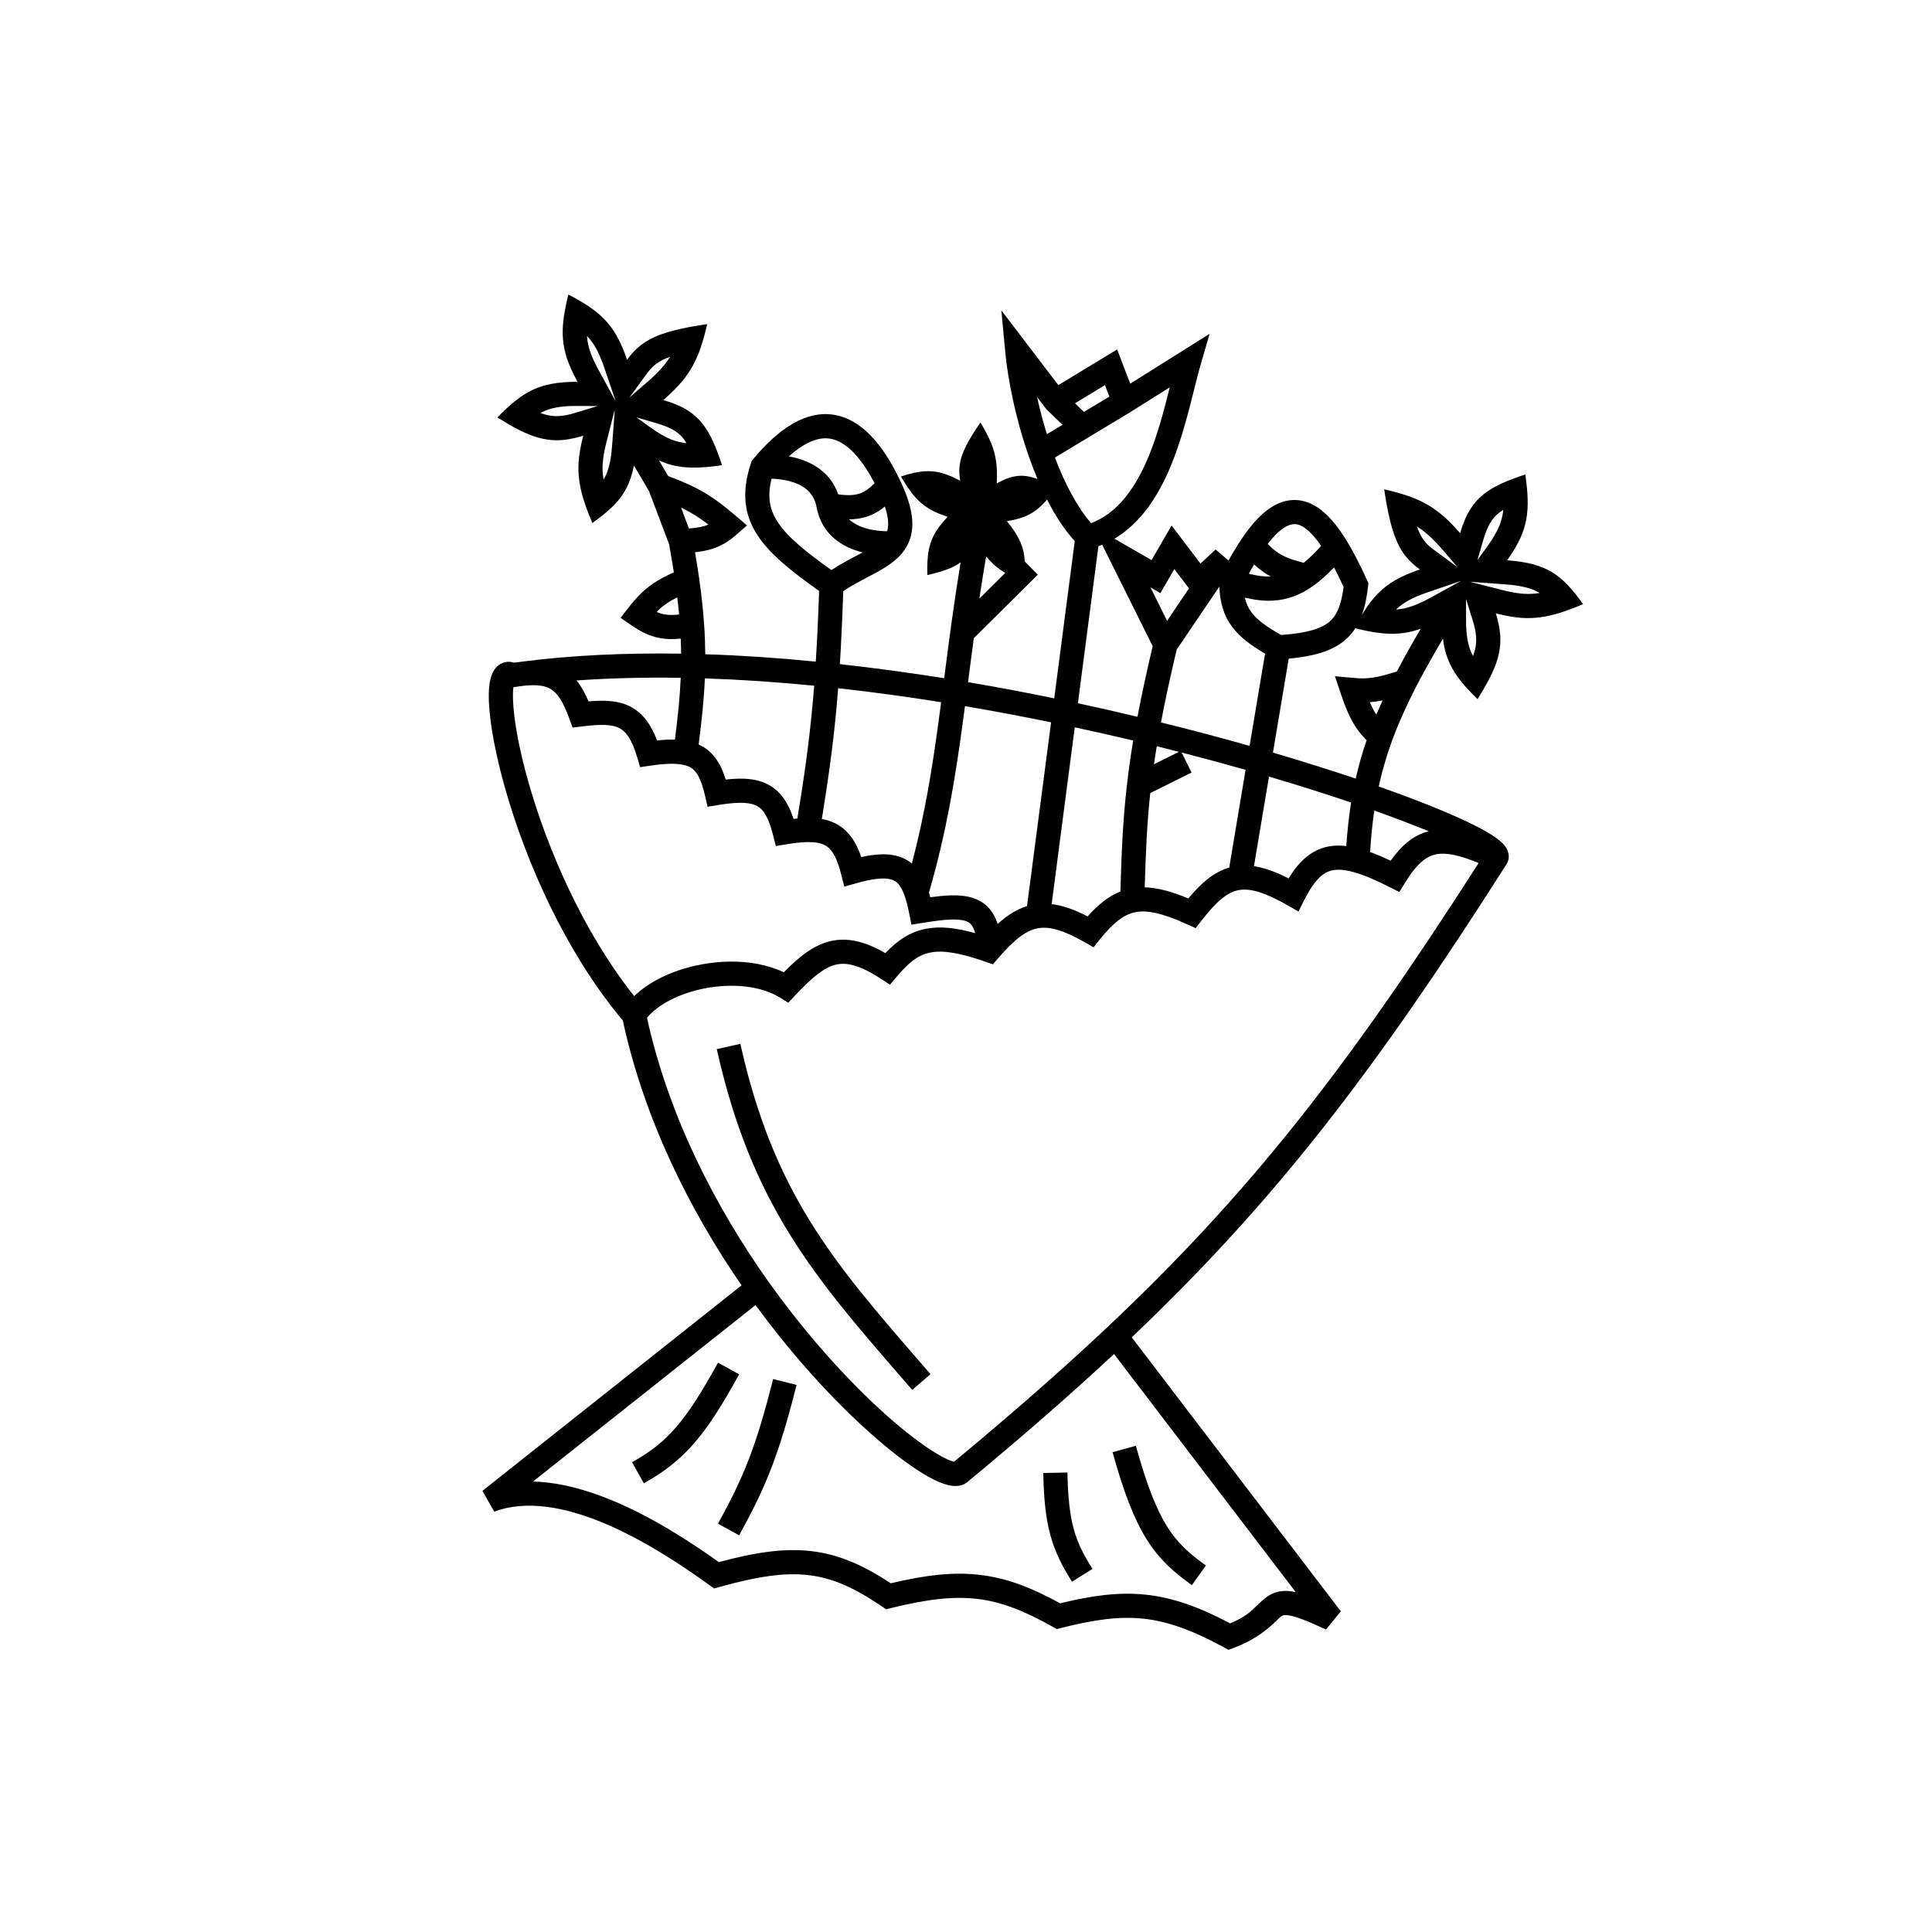<svg width="24" height="24" viewBox="0 0 24 24" fill="none" xmlns="http://www.w3.org/2000/svg">
<path fill-rule="evenodd" clip-rule="evenodd" d="M18.977 6.201C18.982 6.376 18.958 6.522 18.89 6.676C18.85 6.765 18.795 6.858 18.722 6.96C18.849 6.969 18.956 6.986 19.049 7.011C19.227 7.06 19.352 7.14 19.469 7.262C19.534 7.329 19.597 7.41 19.665 7.505C19.557 7.551 19.461 7.587 19.373 7.614C19.2 7.667 19.057 7.685 18.907 7.676C18.805 7.669 18.701 7.649 18.582 7.619C18.618 7.737 18.637 7.841 18.638 7.94C18.639 8.1 18.595 8.246 18.509 8.415C18.468 8.498 18.416 8.586 18.355 8.685C18.271 8.603 18.201 8.529 18.143 8.456C18.035 8.318 17.97 8.185 17.937 8.014C17.933 7.988 17.928 7.961 17.925 7.934C17.797 8.149 17.687 8.347 17.59 8.533C17.468 8.771 17.37 8.99 17.291 9.205C17.223 9.393 17.169 9.578 17.127 9.77C17.262 9.818 17.391 9.865 17.511 9.91C17.889 10.053 18.191 10.184 18.395 10.293C18.495 10.347 18.579 10.399 18.637 10.449C18.665 10.473 18.696 10.505 18.717 10.544C18.74 10.586 18.76 10.658 18.718 10.73L18.715 10.736L18.715 10.735C17.072 13.315 15.842 14.917 14.059 16.613L16.656 20.016L16.472 20.243C16.243 20.135 16.109 20.086 16.024 20.069C15.984 20.061 15.961 20.063 15.949 20.065C15.938 20.067 15.928 20.07 15.915 20.08C15.904 20.087 15.888 20.103 15.867 20.123C15.786 20.202 15.623 20.36 15.325 20.471L15.261 20.495L15.201 20.462C14.803 20.247 14.502 20.14 14.205 20.108C13.907 20.076 13.6 20.118 13.185 20.222L13.127 20.237L13.075 20.207C12.718 20.008 12.44 19.898 12.146 19.863C11.85 19.827 11.525 19.863 11.072 19.975L11.007 19.991L10.951 19.953C10.61 19.72 10.339 19.602 10.046 19.567C9.75 19.532 9.415 19.581 8.941 19.713L8.871 19.733L8.813 19.691C8.448 19.427 7.978 19.119 7.495 18.918C7.007 18.715 6.532 18.632 6.139 18.778L5.993 18.52L9.212 15.967C8.579 15.048 8.006 13.921 7.737 12.677C7.015 11.816 6.532 10.693 6.281 9.815C6.154 9.371 6.083 8.981 6.073 8.712C6.068 8.583 6.076 8.458 6.114 8.369C6.134 8.324 6.172 8.263 6.245 8.235C6.296 8.215 6.345 8.219 6.386 8.232C6.415 8.228 6.443 8.224 6.471 8.221C7.102 8.139 7.772 8.109 8.461 8.12C8.461 8.058 8.459 7.996 8.456 7.933C8.368 7.942 8.285 7.942 8.205 7.928C8.073 7.905 7.961 7.848 7.84 7.765L7.709 7.675L7.806 7.55C7.908 7.418 8.003 7.324 8.113 7.249C8.192 7.194 8.277 7.152 8.371 7.11C8.354 7 8.334 6.884 8.312 6.761L8.063 6.102L7.875 5.782C7.868 5.816 7.861 5.849 7.852 5.88C7.804 6.058 7.724 6.183 7.602 6.3C7.534 6.365 7.454 6.428 7.359 6.497C7.312 6.388 7.276 6.293 7.249 6.205C7.196 6.031 7.178 5.888 7.188 5.738C7.195 5.636 7.214 5.532 7.245 5.413C7.126 5.449 7.022 5.468 6.924 5.469C6.763 5.47 6.618 5.426 6.448 5.341C6.365 5.299 6.277 5.247 6.179 5.186C6.26 5.102 6.334 5.032 6.408 4.975C6.545 4.866 6.679 4.801 6.85 4.769C6.944 4.751 7.05 4.743 7.174 4.743C7.115 4.635 7.071 4.538 7.041 4.446C6.99 4.288 6.979 4.141 7 3.967C7.012 3.874 7.032 3.773 7.06 3.659C7.165 3.713 7.254 3.765 7.331 3.818C7.472 3.916 7.573 4.02 7.655 4.162C7.705 4.248 7.748 4.348 7.79 4.469C7.858 4.375 7.931 4.302 8.026 4.243C8.133 4.176 8.269 4.126 8.462 4.084C8.555 4.063 8.662 4.044 8.785 4.026C8.757 4.147 8.729 4.251 8.695 4.344C8.642 4.491 8.576 4.612 8.477 4.733C8.413 4.81 8.336 4.886 8.24 4.97C8.362 5.005 8.461 5.046 8.544 5.099C8.685 5.189 8.779 5.311 8.861 5.491C8.898 5.574 8.934 5.669 8.969 5.779C8.855 5.795 8.755 5.806 8.663 5.808C8.488 5.813 8.342 5.79 8.188 5.721L8.187 5.721L8.301 5.914C8.675 6.052 8.869 6.174 9.148 6.415L9.279 6.527L9.149 6.641C9.05 6.728 8.954 6.786 8.838 6.821C8.774 6.841 8.707 6.852 8.634 6.86C8.653 6.973 8.67 7.08 8.685 7.183C8.714 7.386 8.734 7.572 8.746 7.748C8.756 7.879 8.76 8.005 8.761 8.127C9.214 8.142 9.674 8.173 10.134 8.219C10.151 7.956 10.164 7.669 10.175 7.341C9.841 7.103 9.574 6.894 9.418 6.661C9.331 6.533 9.277 6.395 9.262 6.24C9.247 6.087 9.271 5.926 9.329 5.752L9.338 5.725L9.356 5.703C9.676 5.32 10.011 5.099 10.356 5.152C10.696 5.205 10.963 5.513 11.178 5.961C11.361 6.339 11.385 6.616 11.236 6.832C11.14 6.97 10.987 7.058 10.849 7.132C10.824 7.145 10.799 7.158 10.774 7.171L10.774 7.171L10.774 7.171L10.774 7.171C10.673 7.225 10.572 7.278 10.475 7.344C10.464 7.683 10.45 7.978 10.433 8.25C10.867 8.298 11.301 8.357 11.729 8.425C11.786 7.982 11.847 7.511 11.933 6.985C11.899 7.011 11.861 7.032 11.819 7.052C11.738 7.088 11.641 7.116 11.52 7.144C11.517 7.021 11.52 6.92 11.538 6.831C11.549 6.775 11.565 6.724 11.589 6.673C11.628 6.59 11.687 6.51 11.772 6.42C11.655 6.382 11.566 6.34 11.49 6.285C11.447 6.254 11.408 6.219 11.371 6.178C11.311 6.111 11.254 6.027 11.192 5.919C11.312 5.88 11.411 5.857 11.503 5.854C11.542 5.852 11.579 5.854 11.617 5.859C11.713 5.873 11.81 5.909 11.928 5.972C11.909 5.859 11.913 5.763 11.953 5.651C11.965 5.616 11.981 5.58 12 5.541C12.041 5.458 12.1 5.364 12.179 5.248C12.25 5.365 12.3 5.462 12.333 5.56C12.347 5.599 12.357 5.639 12.365 5.679C12.384 5.774 12.389 5.877 12.382 6.006C12.495 5.941 12.589 5.911 12.685 5.91C12.735 5.91 12.785 5.918 12.839 5.934C12.855 5.938 12.871 5.944 12.888 5.95C12.849 5.857 12.813 5.763 12.78 5.668C12.614 5.194 12.518 4.701 12.488 4.376L12.439 3.855L12.756 4.271L13.147 4.784L13.724 4.434L13.878 4.341L13.942 4.509L14.04 4.766L14.692 4.357L15.026 4.147L14.916 4.526C14.89 4.613 14.864 4.719 14.835 4.836L14.835 4.836C14.763 5.121 14.675 5.471 14.545 5.786C14.398 6.141 14.183 6.491 13.844 6.692L14.009 6.787L14.305 6.958L14.441 6.723L14.554 6.528L14.69 6.708L14.913 7.001L15.101 6.826L15.261 6.963C15.319 6.858 15.377 6.764 15.433 6.681C15.63 6.392 15.85 6.196 16.108 6.212C16.236 6.219 16.35 6.279 16.449 6.367C16.548 6.453 16.64 6.573 16.728 6.716C16.812 6.854 16.897 7.019 16.982 7.207L16.999 7.245L16.994 7.286C16.979 7.415 16.957 7.534 16.918 7.64C16.941 7.602 16.964 7.566 16.987 7.532C17.085 7.391 17.189 7.291 17.331 7.208C17.417 7.158 17.517 7.115 17.638 7.074C17.544 7.005 17.471 6.933 17.411 6.838C17.344 6.73 17.295 6.594 17.253 6.402C17.232 6.308 17.213 6.202 17.195 6.078C17.315 6.106 17.419 6.135 17.513 6.168C17.66 6.221 17.781 6.288 17.901 6.387C17.979 6.45 18.055 6.527 18.138 6.623C18.174 6.501 18.215 6.403 18.268 6.32C18.358 6.179 18.48 6.085 18.66 6.003C18.743 5.965 18.838 5.93 18.948 5.894C18.964 6.008 18.975 6.108 18.977 6.201ZM13.007 6.206C12.979 6.239 12.951 6.268 12.922 6.294C12.887 6.326 12.851 6.353 12.812 6.376C12.73 6.424 12.634 6.454 12.508 6.474C12.591 6.575 12.646 6.662 12.68 6.745C12.702 6.799 12.716 6.851 12.723 6.905C12.726 6.928 12.728 6.951 12.729 6.974L12.892 7.139L12.097 7.928C12.072 8.115 12.048 8.296 12.025 8.474C12.388 8.535 12.745 8.603 13.096 8.675L13.351 6.722C13.22 6.577 13.105 6.399 13.007 6.206ZM12.488 7.117C12.466 7.104 12.446 7.091 12.426 7.077C12.389 7.051 12.356 7.024 12.326 6.994C12.299 6.968 12.274 6.941 12.25 6.911C12.219 7.092 12.192 7.267 12.166 7.436L12.488 7.117ZM16.837 7.805C16.801 7.86 16.758 7.91 16.706 7.954C16.543 8.091 16.313 8.154 16.009 8.182L15.813 9.349C16.184 9.458 16.529 9.567 16.841 9.672C16.878 9.511 16.922 9.353 16.977 9.195C16.927 9.146 16.881 9.093 16.837 9.025C16.773 8.925 16.717 8.801 16.656 8.618L16.583 8.4L16.812 8.421C16.985 8.438 17.101 8.422 17.352 8.341C17.44 8.173 17.539 7.998 17.649 7.81C17.638 7.814 17.626 7.818 17.615 7.822C17.457 7.873 17.31 7.884 17.136 7.863C17.045 7.852 16.948 7.833 16.837 7.805ZM18.7 7.259C18.924 7.276 19.043 7.315 19.127 7.366C19.105 7.37 19.084 7.372 19.064 7.374C18.946 7.386 18.829 7.372 18.656 7.328L18.274 7.231L18.275 7.228L18.7 7.259ZM18.265 7.227L18.266 7.229L18.257 7.227L18.265 7.227ZM18.478 6.785L18.353 6.958L18.426 6.707C18.478 6.529 18.535 6.445 18.603 6.386C18.623 6.368 18.646 6.351 18.674 6.334C18.672 6.358 18.668 6.381 18.664 6.403C18.643 6.51 18.595 6.622 18.478 6.785ZM17.912 6.82L18.107 7.046L17.815 6.832C17.724 6.766 17.673 6.706 17.629 6.609C17.619 6.588 17.61 6.565 17.601 6.54C17.696 6.598 17.791 6.681 17.912 6.82ZM17.735 7.358L18.144 7.218L18.144 7.22L17.768 7.426C17.594 7.521 17.477 7.559 17.366 7.57C17.358 7.571 17.351 7.571 17.343 7.572L17.356 7.559C17.437 7.485 17.544 7.423 17.735 7.358ZM18.212 7.69L18.212 7.441L18.295 7.708C18.346 7.871 18.346 7.975 18.322 8.074C18.316 8.098 18.309 8.124 18.299 8.15C18.293 8.139 18.287 8.128 18.282 8.117C18.237 8.02 18.211 7.899 18.212 7.69ZM13.726 4.784L13.781 4.927L13.465 5.117L13.354 5.01L13.726 4.784ZM13.006 5.091L13.199 5.277L13.005 5.394C12.956 5.236 12.915 5.08 12.883 4.932L12.991 5.074L12.998 5.083L13.006 5.091ZM13.554 6.499C13.376 6.293 13.225 6.002 13.105 5.684L13.521 5.433L14.043 5.119L14.043 5.119L14.045 5.117L14.531 4.812C14.463 5.084 14.386 5.385 14.268 5.671C14.106 6.061 13.886 6.372 13.554 6.499ZM13.692 6.767C13.677 6.773 13.661 6.78 13.645 6.785L13.39 8.736C13.642 8.79 13.889 8.846 14.13 8.904C14.18 8.644 14.241 8.356 14.319 8.027L13.8 6.984L13.692 6.767ZM11.987 8.772C12.349 8.833 12.706 8.901 13.057 8.973L12.758 11.256C12.626 11.296 12.508 11.374 12.393 11.478C12.349 11.339 12.27 11.234 12.136 11.174C12.037 11.13 11.923 11.119 11.808 11.123C11.731 11.125 11.646 11.134 11.556 11.146C11.551 11.126 11.546 11.107 11.54 11.088C11.755 10.345 11.863 9.689 11.956 9.004C11.966 8.927 11.977 8.85 11.987 8.772ZM13.351 9.035L13.064 11.231C13.204 11.248 13.351 11.301 13.511 11.384C13.637 11.242 13.767 11.134 13.918 11.075L13.918 11.073C13.932 10.613 13.945 10.213 14.001 9.737C14.02 9.569 14.045 9.392 14.077 9.199C13.84 9.143 13.598 9.088 13.351 9.035ZM14.762 11.161C14.562 11.078 14.385 11.027 14.22 11.023C14.233 10.614 14.245 10.26 14.289 9.852L14.802 9.597L14.679 9.348C14.953 9.419 15.219 9.491 15.473 9.563L15.27 10.777C15.075 10.834 14.916 10.975 14.762 11.161ZM14.645 9.34L14.335 9.494C14.345 9.422 14.357 9.348 14.37 9.27C14.462 9.293 14.554 9.316 14.645 9.34ZM14.436 8.978L14.422 8.974C14.472 8.709 14.536 8.413 14.617 8.07L15.147 7.287C15.155 7.483 15.2 7.644 15.305 7.786C15.402 7.915 15.541 8.018 15.715 8.12L15.523 9.266C15.179 9.168 14.815 9.071 14.436 8.978ZM14.77 7.309L14.498 7.712L14.291 7.296L14.415 7.368L14.49 7.238L14.588 7.069L14.77 7.309ZM16.513 7.725C16.413 7.808 16.242 7.865 15.915 7.888C15.725 7.781 15.613 7.697 15.546 7.606C15.508 7.556 15.481 7.498 15.464 7.424C15.587 7.453 15.703 7.468 15.815 7.461C15.997 7.451 16.158 7.389 16.316 7.276C16.401 7.215 16.485 7.139 16.572 7.049C16.611 7.123 16.651 7.204 16.691 7.292C16.66 7.524 16.605 7.647 16.513 7.725ZM15.787 7.162C15.707 7.165 15.619 7.154 15.513 7.127C15.535 7.086 15.557 7.048 15.579 7.012C15.643 7.072 15.709 7.12 15.782 7.16L15.787 7.162ZM15.925 6.896C15.866 6.864 15.81 6.822 15.748 6.757C15.905 6.554 16.017 6.507 16.09 6.511C16.131 6.513 16.184 6.533 16.251 6.592C16.301 6.636 16.355 6.699 16.412 6.781C16.334 6.868 16.262 6.937 16.195 6.991C16.079 6.962 15.997 6.935 15.925 6.896ZM15.577 10.76L15.764 9.647C16.133 9.756 16.475 9.865 16.784 9.969C16.757 10.141 16.737 10.32 16.724 10.51C16.582 10.493 16.45 10.511 16.328 10.578C16.199 10.648 16.097 10.764 16.008 10.912C15.853 10.833 15.711 10.78 15.577 10.76ZM17.02 10.584C17.031 10.402 17.048 10.232 17.072 10.069C17.189 10.111 17.3 10.151 17.405 10.191C17.529 10.238 17.643 10.283 17.748 10.326C17.556 10.375 17.408 10.504 17.275 10.692C17.185 10.649 17.1 10.613 17.02 10.584ZM17.853 10.61C17.972 10.591 18.129 10.622 18.368 10.721C16.75 13.248 15.534 14.812 13.755 16.488C13.189 17.021 12.565 17.566 11.852 18.158L11.842 18.155C11.805 18.146 11.75 18.122 11.675 18.08C11.527 17.997 11.33 17.855 11.1 17.658C10.642 17.264 10.072 16.662 9.538 15.91C8.895 15.001 8.309 13.879 8.037 12.643C8.177 12.475 8.444 12.338 8.758 12.277C9.1 12.212 9.452 12.246 9.688 12.392L9.792 12.456L9.876 12.367C10.093 12.136 10.238 12.019 10.38 11.984C10.51 11.952 10.673 11.983 10.945 12.16L11.056 12.232L11.142 12.13C11.298 11.943 11.42 11.858 11.562 11.832C11.713 11.803 11.913 11.833 12.238 11.946L12.334 11.979L12.4 11.902C12.617 11.652 12.763 11.548 12.913 11.528C13.042 11.511 13.209 11.553 13.473 11.704L13.584 11.768L13.664 11.668C13.835 11.456 13.963 11.362 14.096 11.333C14.241 11.302 14.43 11.338 14.745 11.481L14.853 11.53L14.926 11.436C15.13 11.172 15.268 11.069 15.417 11.053C15.545 11.04 15.718 11.087 15.993 11.245L16.13 11.323L16.201 11.182C16.3 10.986 16.386 10.887 16.471 10.841C16.55 10.799 16.653 10.787 16.823 10.836C16.941 10.869 17.084 10.93 17.26 11.019L17.383 11.081L17.456 10.963C17.605 10.72 17.725 10.631 17.853 10.61ZM11.869 18.16C11.869 18.16 11.869 18.16 11.869 18.16C11.869 18.16 11.868 18.16 11.867 18.16L11.869 18.16ZM8.702 11.983C8.391 12.042 8.084 12.175 7.878 12.374C7.24 11.571 6.803 10.548 6.569 9.732C6.445 9.301 6.382 8.936 6.373 8.7C6.37 8.626 6.373 8.572 6.378 8.536L6.388 8.535C6.426 8.529 6.465 8.524 6.503 8.519C6.67 8.502 6.767 8.517 6.835 8.556C6.915 8.601 6.99 8.699 7.072 8.926L7.113 9.038L7.231 9.024C7.471 8.994 7.602 8.999 7.69 9.043C7.768 9.081 7.844 9.168 7.915 9.406L7.952 9.53L8.081 9.511C8.269 9.483 8.396 9.482 8.484 9.5C8.564 9.516 8.611 9.548 8.648 9.598C8.69 9.654 8.725 9.743 8.758 9.885L8.79 10.022L8.928 9.999C9.193 9.956 9.327 9.969 9.408 10.014C9.481 10.055 9.546 10.146 9.604 10.376L9.638 10.51L9.774 10.487C9.878 10.47 9.964 10.461 10.035 10.461C10.176 10.459 10.248 10.489 10.297 10.535C10.353 10.586 10.404 10.682 10.45 10.864L10.488 11.014L10.636 10.972C10.874 10.905 11.004 10.902 11.08 10.928C11.14 10.948 11.193 10.996 11.241 11.138C11.26 11.195 11.278 11.263 11.294 11.345L11.322 11.487L11.465 11.464C11.607 11.441 11.723 11.425 11.817 11.423C11.913 11.42 11.974 11.43 12.014 11.448C12.049 11.464 12.089 11.496 12.114 11.592C11.881 11.527 11.684 11.503 11.506 11.537C11.305 11.575 11.147 11.683 10.998 11.84C10.748 11.696 10.527 11.639 10.309 11.693C10.101 11.744 9.921 11.89 9.737 12.078C9.43 11.933 9.046 11.916 8.702 11.983ZM7.311 8.713C7.269 8.613 7.221 8.526 7.163 8.453C7.582 8.423 8.015 8.413 8.456 8.42C8.446 8.662 8.42 8.908 8.384 9.188C8.315 9.186 8.241 9.19 8.162 9.198C8.086 8.998 7.983 8.854 7.824 8.774C7.676 8.7 7.5 8.696 7.311 8.713ZM8.679 9.249C8.717 8.952 8.745 8.689 8.756 8.427C9.203 8.442 9.658 8.473 10.114 8.518C10.07 9.079 10.006 9.558 9.905 10.168C9.89 10.169 9.874 10.171 9.858 10.173C9.796 9.986 9.707 9.839 9.555 9.753C9.407 9.669 9.225 9.66 9.015 9.684C8.984 9.584 8.945 9.494 8.889 9.419C8.833 9.343 8.763 9.286 8.679 9.249ZM10.209 10.174C10.306 9.579 10.369 9.103 10.412 8.549C10.84 8.597 11.267 8.655 11.691 8.723C11.68 8.804 11.669 8.884 11.659 8.963C11.579 9.555 11.488 10.116 11.328 10.727C11.285 10.692 11.236 10.664 11.178 10.644C11.042 10.597 10.882 10.606 10.699 10.647C10.653 10.512 10.592 10.399 10.502 10.315C10.418 10.237 10.319 10.194 10.209 10.174ZM10.64 6.903C10.545 6.953 10.436 7.01 10.328 7.082C10.002 6.849 9.787 6.673 9.667 6.494C9.605 6.401 9.57 6.31 9.56 6.211C9.553 6.134 9.559 6.048 9.585 5.947C9.646 5.948 9.726 5.956 9.806 5.977C9.971 6.02 10.109 6.109 10.144 6.3C10.209 6.653 10.481 6.801 10.702 6.859L10.716 6.862L10.707 6.867C10.686 6.879 10.663 6.891 10.64 6.903L10.64 6.903L10.64 6.903ZM10.31 5.449C10.176 5.428 10.007 5.483 9.801 5.669C9.828 5.674 9.855 5.68 9.882 5.687C10.079 5.738 10.318 5.862 10.412 6.141C10.531 6.157 10.609 6.153 10.672 6.133C10.732 6.115 10.791 6.078 10.864 6.002C10.67 5.633 10.48 5.475 10.31 5.449ZM10.778 6.569C10.689 6.545 10.609 6.509 10.547 6.451C10.622 6.451 10.693 6.441 10.762 6.42C10.847 6.393 10.922 6.35 10.992 6.292C11.042 6.442 11.04 6.536 11.02 6.599L11.002 6.599C10.941 6.597 10.86 6.59 10.778 6.569ZM8.751 6.534C8.7 6.55 8.639 6.559 8.558 6.565L8.46 6.305C8.587 6.366 8.689 6.431 8.8 6.516C8.784 6.523 8.768 6.529 8.751 6.534ZM8.283 7.496C8.322 7.469 8.364 7.445 8.413 7.421C8.422 7.494 8.43 7.565 8.436 7.633C8.362 7.642 8.306 7.641 8.256 7.632C8.224 7.627 8.192 7.617 8.157 7.602C8.199 7.559 8.24 7.525 8.283 7.496ZM6.621 18.404L9.386 16.212C9.906 16.924 10.454 17.498 10.905 17.885C11.142 18.09 11.357 18.245 11.528 18.342C11.613 18.39 11.693 18.426 11.765 18.445C11.826 18.461 11.928 18.478 12.012 18.415L12.012 18.416L12.017 18.411C12.694 17.85 13.293 17.329 13.839 16.82L16.096 19.778L16.081 19.775C16.016 19.762 15.955 19.759 15.896 19.769C15.836 19.78 15.787 19.803 15.745 19.832C15.69 19.87 15.652 19.908 15.613 19.946L15.613 19.946C15.541 20.017 15.467 20.089 15.282 20.166C14.893 19.961 14.57 19.846 14.237 19.81C13.903 19.774 13.572 19.819 13.169 19.917C12.818 19.724 12.514 19.605 12.182 19.565C11.851 19.524 11.503 19.564 11.065 19.668C10.724 19.443 10.421 19.309 10.081 19.269C9.743 19.229 9.383 19.283 8.93 19.405C8.566 19.146 8.099 18.844 7.61 18.641C7.291 18.508 6.952 18.413 6.621 18.404ZM17.016 8.723C17.068 8.719 17.12 8.712 17.175 8.7C17.148 8.76 17.123 8.818 17.098 8.876L17.088 8.862C17.065 8.826 17.042 8.782 17.016 8.723ZM8.904 13.033C9.335 14.962 10.117 15.864 11.201 17.115L11.332 17.266L11.559 17.07L11.433 16.925C10.35 15.675 9.611 14.822 9.197 12.967L8.904 13.033ZM14.98 19.447C14.773 19.299 14.627 19.168 14.497 18.962C14.366 18.75 14.246 18.452 14.11 17.96L13.821 18.04C13.96 18.541 14.088 18.872 14.243 19.12C14.401 19.373 14.581 19.531 14.806 19.691L14.98 19.447ZM12.96 18.298C12.966 18.631 12.993 18.872 13.051 19.081C13.11 19.291 13.198 19.46 13.317 19.649L13.571 19.489C13.46 19.313 13.388 19.172 13.34 19C13.292 18.827 13.266 18.614 13.26 18.292L12.96 18.298ZM9.182 19.072C9.51 18.476 9.675 18.081 9.895 17.204L9.604 17.131C9.389 17.985 9.234 18.355 8.919 18.928L9.182 19.072ZM7.998 18.426C8.515 18.138 8.776 17.811 9.182 17.072L8.919 16.928C8.523 17.647 8.297 17.917 7.852 18.164L7.998 18.426ZM7.498 5.958C7.548 5.874 7.588 5.756 7.604 5.531L7.636 5.106L7.632 5.105L7.535 5.487C7.491 5.661 7.478 5.778 7.489 5.895C7.491 5.915 7.494 5.936 7.498 5.958ZM7.634 5.098L7.636 5.096L7.637 5.088L7.634 5.098ZM7.905 5.184L8.079 5.309C8.241 5.426 8.354 5.475 8.461 5.495C8.483 5.499 8.505 5.503 8.529 5.505C8.512 5.478 8.495 5.455 8.478 5.434C8.419 5.366 8.335 5.309 8.156 5.258L7.905 5.184ZM7.818 4.939L8.044 4.743C8.183 4.622 8.266 4.527 8.324 4.433C8.298 4.442 8.275 4.451 8.255 4.46C8.158 4.504 8.098 4.556 8.032 4.646L7.818 4.939ZM7.645 4.975L7.506 4.566C7.441 4.375 7.379 4.268 7.304 4.187L7.292 4.174C7.292 4.182 7.293 4.189 7.294 4.197C7.304 4.308 7.342 4.425 7.437 4.599L7.643 4.975L7.645 4.975ZM7.423 5.044L7.173 5.043C6.964 5.042 6.843 5.068 6.747 5.113C6.735 5.119 6.724 5.124 6.713 5.13C6.74 5.14 6.765 5.148 6.79 5.154C6.888 5.178 6.993 5.177 7.156 5.126L7.423 5.044Z" fill="black"/>
</svg>
